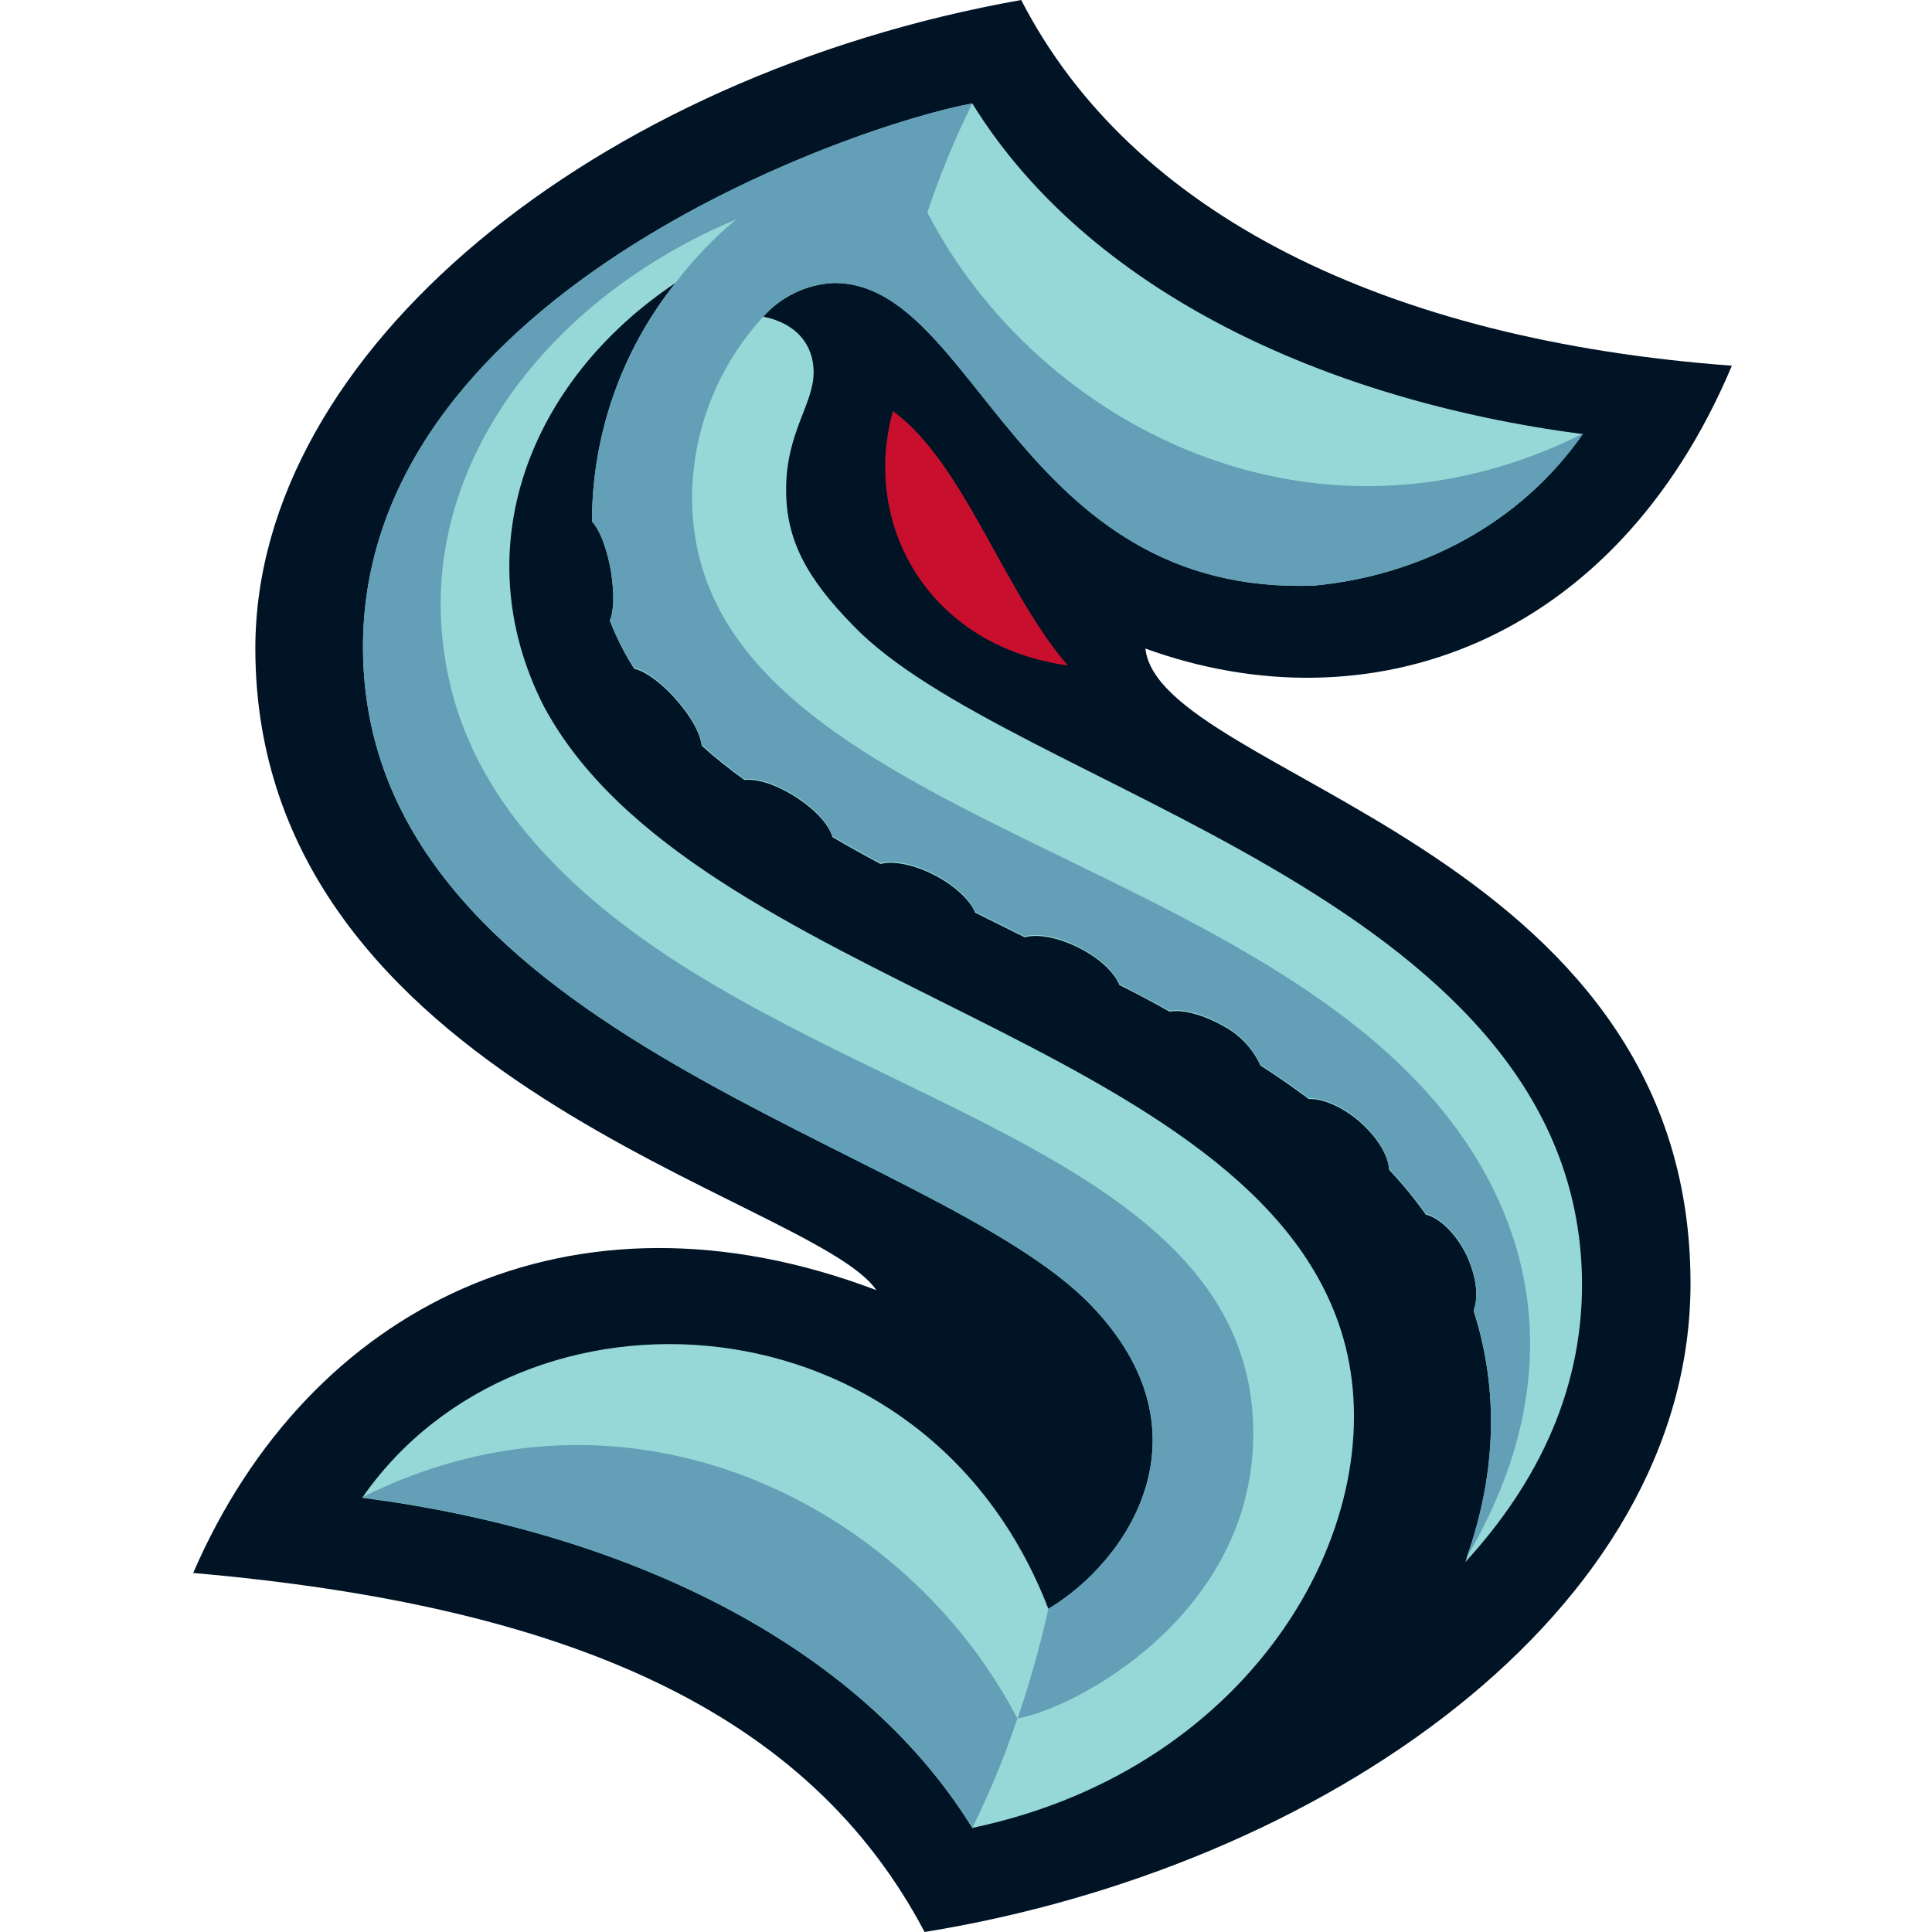 <svg width="200" height="200" viewBox="0 0 200 200" fill="none" xmlns="http://www.w3.org/2000/svg">
<path d="M20 162.833C58.936 166.24 83.714 177.222 95.713 200C136.906 193.328 175.002 166.913 175.002 132.853C175.002 87.492 120.031 80.359 118.571 67.139C141.685 75.519 167.135 66.705 179.285 37.857C143.375 35.202 117.084 22.105 105.713 0C61.671 7.814 26.433 36.37 26.433 67.121C26.433 112.101 84.245 124.012 90.714 133.552C59.166 121.588 31.955 135.215 20 162.833Z" fill="#001425"/>
<path d="M88.36 64.795C83.431 59.786 81.378 55.84 81.378 50.69C81.378 44.761 84.227 41.84 84.227 38.548C84.227 35.699 82.457 33.46 79.006 32.779C79.938 31.735 81.069 30.888 82.334 30.289C83.599 29.69 84.971 29.351 86.369 29.292C101.067 29.292 105.412 61.786 136.083 60.618C147.012 59.574 157.321 54.265 163.843 44.938C137.057 41.433 112.606 30.053 100.651 10.709C88.262 12.966 36.282 30.903 37.601 68.388C38.964 107.475 96.775 118.341 112.951 135.128C125.703 148.402 116.721 161.676 108.527 166.552C95.828 133.535 54.105 131.155 37.495 155.048C64.246 158.49 88.705 169.879 100.651 189.223C130.198 183.029 144.454 157.118 139.03 138.429C130.048 107.457 71.776 102.059 56.281 73.087C48.016 56.787 54.812 39.389 69.927 29.292C64.335 36.307 61.287 45.011 61.281 53.981C62.626 55.441 63.193 58.875 63.21 58.937C63.405 60.132 63.759 62.662 63.131 64.246C63.796 65.987 64.641 67.654 65.653 69.22C67.67 69.724 69.953 72.361 69.989 72.423C72.219 74.981 72.564 76.591 72.644 77.202C74.015 78.432 75.493 79.617 77.068 80.741C78.369 80.591 80.36 81.219 82.378 82.511C84.696 84.024 85.855 85.537 86.183 86.661C87.802 87.608 89.457 88.528 91.156 89.44C92.457 89.086 94.598 89.493 96.74 90.599C98.881 91.705 100.474 93.254 100.943 94.475L106.085 97.033C107.376 96.652 109.536 97.033 111.704 98.13C113.872 99.227 115.376 100.705 115.872 101.962C117.642 102.846 119.411 103.793 121.084 104.731C122.677 104.404 125.216 105.377 126.606 106.2C128.316 107.096 129.677 108.538 130.473 110.297C132.243 111.421 133.88 112.581 135.49 113.775C136.844 113.713 138.844 114.492 140.702 116.076C142.711 117.846 143.747 119.748 143.791 121.085C145.165 122.544 146.436 124.096 147.596 125.73C149.242 126.137 150.897 128.04 151.817 129.951C153.091 132.739 152.932 134.695 152.551 135.712C154.773 142.623 155.366 151.34 151.799 161.375C151.799 161.472 151.72 161.596 151.667 161.729C159.126 153.596 164.17 143.597 163.746 131.589C162.339 92.449 104.536 81.582 88.36 64.795Z" fill="#96D8D8"/>
<path d="M110.545 68.893C103.944 61.3 99.722 47.823 92.44 42.566C89.174 54.168 95.97 66.849 110.545 68.893Z" fill="#C8102E"/>
<path d="M105.315 177.905C104.023 181.781 102.465 185.562 100.651 189.223C88.705 169.87 64.246 158.49 37.468 155.012C65.131 141.137 93.802 155.738 105.315 177.905ZM163.843 44.902C136.163 58.778 107.509 44.176 95.997 22C97.283 18.133 98.838 14.36 100.651 10.709C88.953 12.815 36.274 30.558 37.601 68.37C38.964 107.457 96.775 118.324 112.952 135.111C125.703 148.384 116.721 161.658 108.527 166.534C107.674 170.377 106.61 174.17 105.341 177.896C111.359 176.843 129.615 167.18 129.739 148.579C129.898 122.916 96.766 116.156 71.661 100.599C50.972 87.794 46.955 75.096 45.91 67.052C43.441 48.141 56.795 30.858 76.201 22.717C73.864 24.66 71.758 26.866 69.927 29.292C64.336 36.311 61.288 45.017 61.281 53.99C62.626 55.45 63.193 58.875 63.211 58.946C63.405 60.14 63.759 62.671 63.131 64.255C63.805 65.956 64.65 67.584 65.653 69.114C67.671 69.627 69.954 72.264 69.989 72.317C72.219 74.874 72.564 76.494 72.644 77.104C74.015 78.334 75.493 79.511 77.068 80.644C78.369 80.493 80.36 81.131 82.378 82.414C84.696 83.936 85.856 85.44 86.183 86.564C87.799 87.508 89.457 88.434 91.156 89.343C92.457 88.989 94.599 89.396 96.74 90.502C98.882 91.608 100.474 93.157 100.943 94.387L106.085 96.935C107.377 96.564 109.536 96.935 111.704 98.041C113.872 99.147 115.376 100.608 115.872 101.864C117.642 102.779 119.379 103.702 121.084 104.634C122.677 104.307 125.217 105.28 126.606 106.112C128.318 107.005 129.68 108.448 130.473 110.209C132.243 111.333 133.88 112.492 135.49 113.687C136.844 113.625 138.844 114.404 140.703 115.988C142.711 117.757 143.747 119.66 143.791 120.987C145.163 122.448 146.434 124 147.596 125.633C149.242 126.049 150.897 127.952 151.817 129.854C153.091 132.642 152.932 134.597 152.552 135.615C154.773 142.535 155.366 151.251 151.799 161.278C161.339 145.119 160.419 129.067 149.764 115.51C127.482 87.192 71.431 83.776 71.644 51.282C71.736 44.4 74.374 37.795 79.05 32.743C79.979 31.709 81.104 30.872 82.361 30.279C83.618 29.686 84.981 29.351 86.369 29.292C101.067 29.292 105.412 61.786 136.083 60.618C147.03 59.565 157.366 54.256 163.852 44.938L163.843 44.902Z" fill="#639FB6"/>
</svg>

